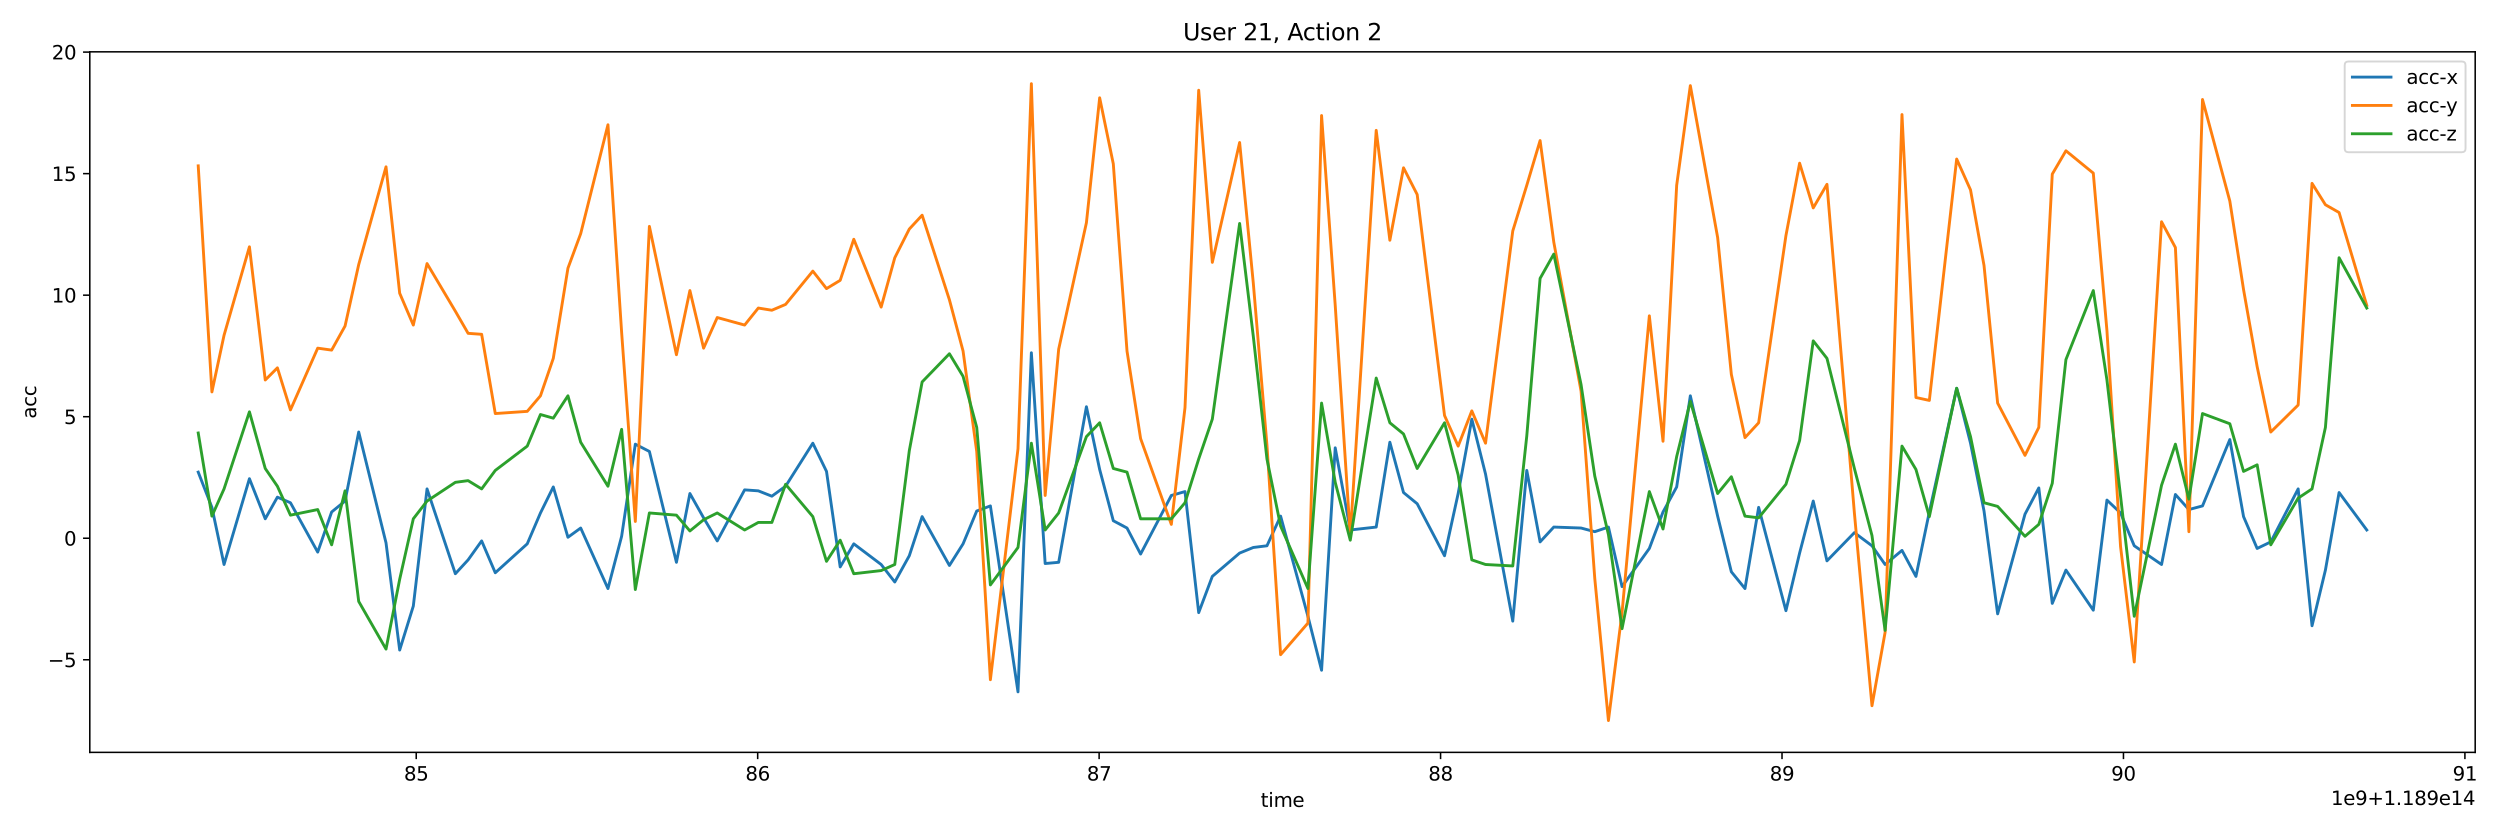 <?xml version="1.0" encoding="utf-8" standalone="no"?>
<!DOCTYPE svg PUBLIC "-//W3C//DTD SVG 1.1//EN"
  "http://www.w3.org/Graphics/SVG/1.1/DTD/svg11.dtd">
<svg xmlns:xlink="http://www.w3.org/1999/xlink" width="1296pt" height="432pt" viewBox="0 0 1296 432" xmlns="http://www.w3.org/2000/svg" version="1.1">
 <defs>
  <style type="text/css">*{stroke-linejoin: round; stroke-linecap: butt}</style>
 </defs>
 <g id="figure_1">
  <g id="patch_1">
   <path d="M 0 432 
L 1296 432 
L 1296 0 
L 0 0 
z
" style="fill: #ffffff"/>
  </g>
  <g id="axes_1">
   <g id="patch_2">
    <path d="M 46.55 390.04 
L 1283.139 390.04 
L 1283.139 26.88 
L 46.55 26.88 
z
" style="fill: #ffffff"/>
   </g>
   <g id="matplotlib.axis_1">
    <g id="xtick_1">
     <g id="line2d_1">
      <defs>
       <path id="m170a0b7552" d="M 0 0 
L 0 3.5 
" style="stroke: #000000; stroke-width: 0.8"/>
      </defs>
      <g>
       <use xlink:href="#m170a0b7552" x="215.774" y="390.04" style="stroke: #000000; stroke-width: 0.8"/>
      </g>
     </g>
     <g id="text_1">
      <!-- 85 -->
      <g transform="translate(209.411 404.638) scale(0.1 -0.1)">
       <defs>
        <path id="DejaVuSans-38" d="M 2034 2216 
Q 1584 2216 1326 1975 
Q 1069 1734 1069 1313 
Q 1069 891 1326 650 
Q 1584 409 2034 409 
Q 2484 409 2743 651 
Q 3003 894 3003 1313 
Q 3003 1734 2745 1975 
Q 2488 2216 2034 2216 
z
M 1403 2484 
Q 997 2584 770 2862 
Q 544 3141 544 3541 
Q 544 4100 942 4425 
Q 1341 4750 2034 4750 
Q 2731 4750 3128 4425 
Q 3525 4100 3525 3541 
Q 3525 3141 3298 2862 
Q 3072 2584 2669 2484 
Q 3125 2378 3379 2068 
Q 3634 1759 3634 1313 
Q 3634 634 3220 271 
Q 2806 -91 2034 -91 
Q 1263 -91 848 271 
Q 434 634 434 1313 
Q 434 1759 690 2068 
Q 947 2378 1403 2484 
z
M 1172 3481 
Q 1172 3119 1398 2916 
Q 1625 2713 2034 2713 
Q 2441 2713 2670 2916 
Q 2900 3119 2900 3481 
Q 2900 3844 2670 4047 
Q 2441 4250 2034 4250 
Q 1625 4250 1398 4047 
Q 1172 3844 1172 3481 
z
" transform="scale(0.016)"/>
        <path id="DejaVuSans-35" d="M 691 4666 
L 3169 4666 
L 3169 4134 
L 1269 4134 
L 1269 2991 
Q 1406 3038 1543 3061 
Q 1681 3084 1819 3084 
Q 2600 3084 3056 2656 
Q 3513 2228 3513 1497 
Q 3513 744 3044 326 
Q 2575 -91 1722 -91 
Q 1428 -91 1123 -41 
Q 819 9 494 109 
L 494 744 
Q 775 591 1075 516 
Q 1375 441 1709 441 
Q 2250 441 2565 725 
Q 2881 1009 2881 1497 
Q 2881 1984 2565 2268 
Q 2250 2553 1709 2553 
Q 1456 2553 1204 2497 
Q 953 2441 691 2322 
L 691 4666 
z
" transform="scale(0.016)"/>
       </defs>
       <use xlink:href="#DejaVuSans-38"/>
       <use xlink:href="#DejaVuSans-35" x="63.623"/>
      </g>
     </g>
    </g>
    <g id="xtick_2">
     <g id="line2d_2">
      <g>
       <use xlink:href="#m170a0b7552" x="392.78" y="390.04" style="stroke: #000000; stroke-width: 0.8"/>
      </g>
     </g>
     <g id="text_2">
      <!-- 86 -->
      <g transform="translate(386.417 404.638) scale(0.1 -0.1)">
       <defs>
        <path id="DejaVuSans-36" d="M 2113 2584 
Q 1688 2584 1439 2293 
Q 1191 2003 1191 1497 
Q 1191 994 1439 701 
Q 1688 409 2113 409 
Q 2538 409 2786 701 
Q 3034 994 3034 1497 
Q 3034 2003 2786 2293 
Q 2538 2584 2113 2584 
z
M 3366 4563 
L 3366 3988 
Q 3128 4100 2886 4159 
Q 2644 4219 2406 4219 
Q 1781 4219 1451 3797 
Q 1122 3375 1075 2522 
Q 1259 2794 1537 2939 
Q 1816 3084 2150 3084 
Q 2853 3084 3261 2657 
Q 3669 2231 3669 1497 
Q 3669 778 3244 343 
Q 2819 -91 2113 -91 
Q 1303 -91 875 529 
Q 447 1150 447 2328 
Q 447 3434 972 4092 
Q 1497 4750 2381 4750 
Q 2619 4750 2861 4703 
Q 3103 4656 3366 4563 
z
" transform="scale(0.016)"/>
       </defs>
       <use xlink:href="#DejaVuSans-38"/>
       <use xlink:href="#DejaVuSans-36" x="63.623"/>
      </g>
     </g>
    </g>
    <g id="xtick_3">
     <g id="line2d_3">
      <g>
       <use xlink:href="#m170a0b7552" x="569.786" y="390.04" style="stroke: #000000; stroke-width: 0.8"/>
      </g>
     </g>
     <g id="text_3">
      <!-- 87 -->
      <g transform="translate(563.423 404.638) scale(0.1 -0.1)">
       <defs>
        <path id="DejaVuSans-37" d="M 525 4666 
L 3525 4666 
L 3525 4397 
L 1831 0 
L 1172 0 
L 2766 4134 
L 525 4134 
L 525 4666 
z
" transform="scale(0.016)"/>
       </defs>
       <use xlink:href="#DejaVuSans-38"/>
       <use xlink:href="#DejaVuSans-37" x="63.623"/>
      </g>
     </g>
    </g>
    <g id="xtick_4">
     <g id="line2d_4">
      <g>
       <use xlink:href="#m170a0b7552" x="746.792" y="390.04" style="stroke: #000000; stroke-width: 0.8"/>
      </g>
     </g>
     <g id="text_4">
      <!-- 88 -->
      <g transform="translate(740.429 404.638) scale(0.1 -0.1)">
       <use xlink:href="#DejaVuSans-38"/>
       <use xlink:href="#DejaVuSans-38" x="63.623"/>
      </g>
     </g>
    </g>
    <g id="xtick_5">
     <g id="line2d_5">
      <g>
       <use xlink:href="#m170a0b7552" x="923.797" y="390.04" style="stroke: #000000; stroke-width: 0.8"/>
      </g>
     </g>
     <g id="text_5">
      <!-- 89 -->
      <g transform="translate(917.435 404.638) scale(0.1 -0.1)">
       <defs>
        <path id="DejaVuSans-39" d="M 703 97 
L 703 672 
Q 941 559 1184 500 
Q 1428 441 1663 441 
Q 2288 441 2617 861 
Q 2947 1281 2994 2138 
Q 2813 1869 2534 1725 
Q 2256 1581 1919 1581 
Q 1219 1581 811 2004 
Q 403 2428 403 3163 
Q 403 3881 828 4315 
Q 1253 4750 1959 4750 
Q 2769 4750 3195 4129 
Q 3622 3509 3622 2328 
Q 3622 1225 3098 567 
Q 2575 -91 1691 -91 
Q 1453 -91 1209 -44 
Q 966 3 703 97 
z
M 1959 2075 
Q 2384 2075 2632 2365 
Q 2881 2656 2881 3163 
Q 2881 3666 2632 3958 
Q 2384 4250 1959 4250 
Q 1534 4250 1286 3958 
Q 1038 3666 1038 3163 
Q 1038 2656 1286 2365 
Q 1534 2075 1959 2075 
z
" transform="scale(0.016)"/>
       </defs>
       <use xlink:href="#DejaVuSans-38"/>
       <use xlink:href="#DejaVuSans-39" x="63.623"/>
      </g>
     </g>
    </g>
    <g id="xtick_6">
     <g id="line2d_6">
      <g>
       <use xlink:href="#m170a0b7552" x="1100.803" y="390.04" style="stroke: #000000; stroke-width: 0.8"/>
      </g>
     </g>
     <g id="text_6">
      <!-- 90 -->
      <g transform="translate(1094.441 404.638) scale(0.1 -0.1)">
       <defs>
        <path id="DejaVuSans-30" d="M 2034 4250 
Q 1547 4250 1301 3770 
Q 1056 3291 1056 2328 
Q 1056 1369 1301 889 
Q 1547 409 2034 409 
Q 2525 409 2770 889 
Q 3016 1369 3016 2328 
Q 3016 3291 2770 3770 
Q 2525 4250 2034 4250 
z
M 2034 4750 
Q 2819 4750 3233 4129 
Q 3647 3509 3647 2328 
Q 3647 1150 3233 529 
Q 2819 -91 2034 -91 
Q 1250 -91 836 529 
Q 422 1150 422 2328 
Q 422 3509 836 4129 
Q 1250 4750 2034 4750 
z
" transform="scale(0.016)"/>
       </defs>
       <use xlink:href="#DejaVuSans-39"/>
       <use xlink:href="#DejaVuSans-30" x="63.623"/>
      </g>
     </g>
    </g>
    <g id="xtick_7">
     <g id="line2d_7">
      <g>
       <use xlink:href="#m170a0b7552" x="1277.809" y="390.04" style="stroke: #000000; stroke-width: 0.8"/>
      </g>
     </g>
     <g id="text_7">
      <!-- 91 -->
      <g transform="translate(1271.447 404.638) scale(0.1 -0.1)">
       <defs>
        <path id="DejaVuSans-31" d="M 794 531 
L 1825 531 
L 1825 4091 
L 703 3866 
L 703 4441 
L 1819 4666 
L 2450 4666 
L 2450 531 
L 3481 531 
L 3481 0 
L 794 0 
L 794 531 
z
" transform="scale(0.016)"/>
       </defs>
       <use xlink:href="#DejaVuSans-39"/>
       <use xlink:href="#DejaVuSans-31" x="63.623"/>
      </g>
     </g>
    </g>
    <g id="text_8">
     <!-- time -->
     <g transform="translate(653.549 418.317) scale(0.1 -0.1)">
      <defs>
       <path id="DejaVuSans-74" d="M 1172 4494 
L 1172 3500 
L 2356 3500 
L 2356 3053 
L 1172 3053 
L 1172 1153 
Q 1172 725 1289 603 
Q 1406 481 1766 481 
L 2356 481 
L 2356 0 
L 1766 0 
Q 1100 0 847 248 
Q 594 497 594 1153 
L 594 3053 
L 172 3053 
L 172 3500 
L 594 3500 
L 594 4494 
L 1172 4494 
z
" transform="scale(0.016)"/>
       <path id="DejaVuSans-69" d="M 603 3500 
L 1178 3500 
L 1178 0 
L 603 0 
L 603 3500 
z
M 603 4863 
L 1178 4863 
L 1178 4134 
L 603 4134 
L 603 4863 
z
" transform="scale(0.016)"/>
       <path id="DejaVuSans-6d" d="M 3328 2828 
Q 3544 3216 3844 3400 
Q 4144 3584 4550 3584 
Q 5097 3584 5394 3201 
Q 5691 2819 5691 2113 
L 5691 0 
L 5113 0 
L 5113 2094 
Q 5113 2597 4934 2840 
Q 4756 3084 4391 3084 
Q 3944 3084 3684 2787 
Q 3425 2491 3425 1978 
L 3425 0 
L 2847 0 
L 2847 2094 
Q 2847 2600 2669 2842 
Q 2491 3084 2119 3084 
Q 1678 3084 1418 2786 
Q 1159 2488 1159 1978 
L 1159 0 
L 581 0 
L 581 3500 
L 1159 3500 
L 1159 2956 
Q 1356 3278 1631 3431 
Q 1906 3584 2284 3584 
Q 2666 3584 2933 3390 
Q 3200 3197 3328 2828 
z
" transform="scale(0.016)"/>
       <path id="DejaVuSans-65" d="M 3597 1894 
L 3597 1613 
L 953 1613 
Q 991 1019 1311 708 
Q 1631 397 2203 397 
Q 2534 397 2845 478 
Q 3156 559 3463 722 
L 3463 178 
Q 3153 47 2828 -22 
Q 2503 -91 2169 -91 
Q 1331 -91 842 396 
Q 353 884 353 1716 
Q 353 2575 817 3079 
Q 1281 3584 2069 3584 
Q 2775 3584 3186 3129 
Q 3597 2675 3597 1894 
z
M 3022 2063 
Q 3016 2534 2758 2815 
Q 2500 3097 2075 3097 
Q 1594 3097 1305 2825 
Q 1016 2553 972 2059 
L 3022 2063 
z
" transform="scale(0.016)"/>
      </defs>
      <use xlink:href="#DejaVuSans-74"/>
      <use xlink:href="#DejaVuSans-69" x="39.209"/>
      <use xlink:href="#DejaVuSans-6d" x="66.992"/>
      <use xlink:href="#DejaVuSans-65" x="164.404"/>
     </g>
    </g>
    <g id="text_9">
     <!-- 1e9+1.189e14 -->
     <g transform="translate(1208.375 417.317) scale(0.1 -0.1)">
      <defs>
       <path id="DejaVuSans-2b" d="M 2944 4013 
L 2944 2272 
L 4684 2272 
L 4684 1741 
L 2944 1741 
L 2944 0 
L 2419 0 
L 2419 1741 
L 678 1741 
L 678 2272 
L 2419 2272 
L 2419 4013 
L 2944 4013 
z
" transform="scale(0.016)"/>
       <path id="DejaVuSans-2e" d="M 684 794 
L 1344 794 
L 1344 0 
L 684 0 
L 684 794 
z
" transform="scale(0.016)"/>
       <path id="DejaVuSans-34" d="M 2419 4116 
L 825 1625 
L 2419 1625 
L 2419 4116 
z
M 2253 4666 
L 3047 4666 
L 3047 1625 
L 3713 1625 
L 3713 1100 
L 3047 1100 
L 3047 0 
L 2419 0 
L 2419 1100 
L 313 1100 
L 313 1709 
L 2253 4666 
z
" transform="scale(0.016)"/>
      </defs>
      <use xlink:href="#DejaVuSans-31"/>
      <use xlink:href="#DejaVuSans-65" x="63.623"/>
      <use xlink:href="#DejaVuSans-39" x="125.146"/>
      <use xlink:href="#DejaVuSans-2b" x="188.77"/>
      <use xlink:href="#DejaVuSans-31" x="272.559"/>
      <use xlink:href="#DejaVuSans-2e" x="336.182"/>
      <use xlink:href="#DejaVuSans-31" x="367.969"/>
      <use xlink:href="#DejaVuSans-38" x="431.592"/>
      <use xlink:href="#DejaVuSans-39" x="495.215"/>
      <use xlink:href="#DejaVuSans-65" x="558.838"/>
      <use xlink:href="#DejaVuSans-31" x="620.361"/>
      <use xlink:href="#DejaVuSans-34" x="683.984"/>
     </g>
    </g>
   </g>
   <g id="matplotlib.axis_2">
    <g id="ytick_1">
     <g id="line2d_8">
      <defs>
       <path id="m8bd1a8bd6f" d="M 0 0 
L -3.5 0 
" style="stroke: #000000; stroke-width: 0.8"/>
      </defs>
      <g>
       <use xlink:href="#m8bd1a8bd6f" x="46.55" y="342.03" style="stroke: #000000; stroke-width: 0.8"/>
      </g>
     </g>
     <g id="text_10">
      <!-- −5 -->
      <g transform="translate(24.808 345.83) scale(0.1 -0.1)">
       <defs>
        <path id="DejaVuSans-2212" d="M 678 2272 
L 4684 2272 
L 4684 1741 
L 678 1741 
L 678 2272 
z
" transform="scale(0.016)"/>
       </defs>
       <use xlink:href="#DejaVuSans-2212"/>
       <use xlink:href="#DejaVuSans-35" x="83.789"/>
      </g>
     </g>
    </g>
    <g id="ytick_2">
     <g id="line2d_9">
      <g>
       <use xlink:href="#m8bd1a8bd6f" x="46.55" y="279.025" style="stroke: #000000; stroke-width: 0.8"/>
      </g>
     </g>
     <g id="text_11">
      <!-- 0 -->
      <g transform="translate(33.188 282.825) scale(0.1 -0.1)">
       <use xlink:href="#DejaVuSans-30"/>
      </g>
     </g>
    </g>
    <g id="ytick_3">
     <g id="line2d_10">
      <g>
       <use xlink:href="#m8bd1a8bd6f" x="46.55" y="216.021" style="stroke: #000000; stroke-width: 0.8"/>
      </g>
     </g>
     <g id="text_12">
      <!-- 5 -->
      <g transform="translate(33.188 219.82) scale(0.1 -0.1)">
       <use xlink:href="#DejaVuSans-35"/>
      </g>
     </g>
    </g>
    <g id="ytick_4">
     <g id="line2d_11">
      <g>
       <use xlink:href="#m8bd1a8bd6f" x="46.55" y="153.016" style="stroke: #000000; stroke-width: 0.8"/>
      </g>
     </g>
     <g id="text_13">
      <!-- 10 -->
      <g transform="translate(26.825 156.815) scale(0.1 -0.1)">
       <use xlink:href="#DejaVuSans-31"/>
       <use xlink:href="#DejaVuSans-30" x="63.623"/>
      </g>
     </g>
    </g>
    <g id="ytick_5">
     <g id="line2d_12">
      <g>
       <use xlink:href="#m8bd1a8bd6f" x="46.55" y="90.011" style="stroke: #000000; stroke-width: 0.8"/>
      </g>
     </g>
     <g id="text_14">
      <!-- 15 -->
      <g transform="translate(26.825 93.81) scale(0.1 -0.1)">
       <use xlink:href="#DejaVuSans-31"/>
       <use xlink:href="#DejaVuSans-35" x="63.623"/>
      </g>
     </g>
    </g>
    <g id="ytick_6">
     <g id="line2d_13">
      <g>
       <use xlink:href="#m8bd1a8bd6f" x="46.55" y="27.006" style="stroke: #000000; stroke-width: 0.8"/>
      </g>
     </g>
     <g id="text_15">
      <!-- 20 -->
      <g transform="translate(26.825 30.805) scale(0.1 -0.1)">
       <defs>
        <path id="DejaVuSans-32" d="M 1228 531 
L 3431 531 
L 3431 0 
L 469 0 
L 469 531 
Q 828 903 1448 1529 
Q 2069 2156 2228 2338 
Q 2531 2678 2651 2914 
Q 2772 3150 2772 3378 
Q 2772 3750 2511 3984 
Q 2250 4219 1831 4219 
Q 1534 4219 1204 4116 
Q 875 4013 500 3803 
L 500 4441 
Q 881 4594 1212 4672 
Q 1544 4750 1819 4750 
Q 2544 4750 2975 4387 
Q 3406 4025 3406 3419 
Q 3406 3131 3298 2873 
Q 3191 2616 2906 2266 
Q 2828 2175 2409 1742 
Q 1991 1309 1228 531 
z
" transform="scale(0.016)"/>
       </defs>
       <use xlink:href="#DejaVuSans-32"/>
       <use xlink:href="#DejaVuSans-30" x="63.623"/>
      </g>
     </g>
    </g>
    <g id="text_16">
     <!-- acc -->
     <g transform="translate(18.728 217.023) rotate(-90) scale(0.1 -0.1)">
      <defs>
       <path id="DejaVuSans-61" d="M 2194 1759 
Q 1497 1759 1228 1600 
Q 959 1441 959 1056 
Q 959 750 1161 570 
Q 1363 391 1709 391 
Q 2188 391 2477 730 
Q 2766 1069 2766 1631 
L 2766 1759 
L 2194 1759 
z
M 3341 1997 
L 3341 0 
L 2766 0 
L 2766 531 
Q 2569 213 2275 61 
Q 1981 -91 1556 -91 
Q 1019 -91 701 211 
Q 384 513 384 1019 
Q 384 1609 779 1909 
Q 1175 2209 1959 2209 
L 2766 2209 
L 2766 2266 
Q 2766 2663 2505 2880 
Q 2244 3097 1772 3097 
Q 1472 3097 1187 3025 
Q 903 2953 641 2809 
L 641 3341 
Q 956 3463 1253 3523 
Q 1550 3584 1831 3584 
Q 2591 3584 2966 3190 
Q 3341 2797 3341 1997 
z
" transform="scale(0.016)"/>
       <path id="DejaVuSans-63" d="M 3122 3366 
L 3122 2828 
Q 2878 2963 2633 3030 
Q 2388 3097 2138 3097 
Q 1578 3097 1268 2742 
Q 959 2388 959 1747 
Q 959 1106 1268 751 
Q 1578 397 2138 397 
Q 2388 397 2633 464 
Q 2878 531 3122 666 
L 3122 134 
Q 2881 22 2623 -34 
Q 2366 -91 2075 -91 
Q 1284 -91 818 406 
Q 353 903 353 1747 
Q 353 2603 823 3093 
Q 1294 3584 2113 3584 
Q 2378 3584 2631 3529 
Q 2884 3475 3122 3366 
z
" transform="scale(0.016)"/>
      </defs>
      <use xlink:href="#DejaVuSans-61"/>
      <use xlink:href="#DejaVuSans-63" x="61.279"/>
      <use xlink:href="#DejaVuSans-63" x="116.26"/>
     </g>
    </g>
   </g>
   <g id="line2d_14">
    <path d="M 102.759 244.751 
L 109.857 263.022 
L 116.144 292.634 
L 129.303 248.153 
L 137.503 268.945 
L 143.801 257.73 
L 150.57 260.628 
L 164.701 286.208 
L 171.923 265.416 
L 178.875 259.746 
L 185.957 223.959 
L 200.11 281.42 
L 207.192 336.99 
L 214.262 314.182 
L 221.377 253.445 
L 236.053 297.423 
L 242.665 290.24 
L 249.687 280.412 
L 256.753 296.919 
L 273.32 281.924 
L 280.175 265.92 
L 286.825 252.437 
L 294.42 278.521 
L 301.026 273.733 
L 315.162 305.109 
L 322.25 278.017 
L 329.348 230.26 
L 336.64 234.04 
L 350.663 291.5 
L 357.642 255.84 
L 364.74 268.441 
L 371.816 280.412 
L 386.007 253.95 
L 393.105 254.454 
L 400.127 257.226 
L 407.252 252.059 
L 421.367 229.756 
L 428.46 244.373 
L 435.552 293.895 
L 442.602 281.924 
L 456.792 292.634 
L 463.852 301.707 
L 471.377 288.098 
L 478.032 267.811 
L 492.174 293.139 
L 499.256 281.924 
L 506.332 264.912 
L 513.419 262.266 
L 527.728 358.664 
L 534.659 182.88 
L 541.811 292.13 
L 548.822 291.5 
L 563.197 210.854 
L 570.062 243.365 
L 577.139 269.953 
L 584.242 273.733 
L 591.286 287.216 
L 607.216 256.848 
L 614.297 254.832 
L 621.401 317.584 
L 628.466 298.809 
L 642.619 286.712 
L 649.706 283.814 
L 656.788 282.932 
L 663.864 267.559 
L 678.028 319.475 
L 685.104 347.449 
L 692.18 232.15 
L 699.975 274.741 
L 713.426 273.229 
L 720.502 229.252 
L 727.584 255.336 
L 734.666 261.132 
L 748.84 288.098 
L 755.911 255.84 
L 762.987 217.281 
L 770.101 245.759 
L 784.216 321.995 
L 791.482 243.869 
L 798.385 280.916 
L 805.488 273.229 
L 819.625 273.733 
L 826.723 275.623 
L 833.81 273.229 
L 840.865 304.101 
L 855.018 284.318 
L 862.105 265.416 
L 869.186 252.437 
L 876.268 205.184 
L 890.426 267.559 
L 897.53 296.415 
L 904.595 305.109 
L 911.682 263.022 
L 925.824 316.576 
L 932.917 286.712 
L 939.982 259.746 
L 947.096 290.744 
L 961.314 276.127 
L 970.432 282.932 
L 977.238 292.634 
L 985.989 285.326 
L 993.222 298.809 
L 1000.169 265.416 
L 1014.338 201.277 
L 1021.517 229.756 
L 1028.518 264.912 
L 1035.572 318.214 
L 1049.752 266.55 
L 1056.915 252.941 
L 1063.899 312.796 
L 1070.976 295.533 
L 1085.161 316.324 
L 1092.237 259.242 
L 1099.297 265.92 
L 1106.395 282.932 
L 1120.548 292.634 
L 1127.727 256.344 
L 1134.722 264.156 
L 1141.782 262.266 
L 1155.94 227.865 
L 1163.055 267.811 
L 1170.104 284.318 
L 1177.175 280.916 
L 1191.365 253.445 
L 1198.555 324.389 
L 1205.496 295.533 
L 1212.578 255.336 
L 1226.931 274.741 
L 1226.931 274.741 
" clip-path="url(#p3946f24525)" style="fill: none; stroke: #1f77b4; stroke-width: 1.5; stroke-linecap: square"/>
   </g>
   <g id="line2d_15">
    <path d="M 102.759 85.979 
L 109.857 203.168 
L 116.144 173.807 
L 129.303 127.94 
L 137.503 196.993 
L 143.801 190.693 
L 150.57 212.492 
L 164.701 180.486 
L 171.923 181.494 
L 178.875 169.019 
L 185.957 137.139 
L 200.11 86.483 
L 207.192 152.008 
L 214.262 168.515 
L 221.377 136.634 
L 236.053 161.332 
L 242.665 172.799 
L 249.687 173.303 
L 256.753 214.382 
L 273.32 213.248 
L 280.175 205.184 
L 286.825 185.778 
L 294.42 139.029 
L 301.026 121.135 
L 315.162 64.683 
L 322.25 172.295 
L 329.348 270.331 
L 336.64 117.355 
L 350.663 183.888 
L 357.642 150.622 
L 364.74 180.486 
L 371.816 164.609 
L 386.007 168.515 
L 393.105 159.694 
L 400.127 160.828 
L 407.252 157.804 
L 421.367 140.541 
L 428.46 149.613 
L 435.552 145.329 
L 442.602 124.033 
L 456.792 159.19 
L 463.852 133.61 
L 471.377 118.741 
L 478.032 111.559 
L 492.174 155.41 
L 499.256 181.998 
L 506.332 234.04 
L 513.419 352.363 
L 527.728 232.654 
L 534.659 43.387 
L 541.811 256.848 
L 548.822 180.99 
L 563.197 115.465 
L 570.062 50.696 
L 577.139 84.97 
L 584.242 181.998 
L 591.286 227.361 
L 607.216 271.843 
L 614.297 211.358 
L 621.401 46.79 
L 628.466 136.004 
L 642.619 73.882 
L 649.706 146.715 
L 656.788 230.764 
L 663.864 339.384 
L 678.028 323.003 
L 685.104 59.895 
L 692.18 158.308 
L 699.975 277.639 
L 713.426 67.581 
L 720.502 124.538 
L 727.584 86.987 
L 734.666 100.848 
L 748.84 215.391 
L 755.911 231.268 
L 762.987 212.996 
L 770.101 229.756 
L 784.216 119.749 
L 791.482 96.059 
L 798.385 72.874 
L 805.488 125.546 
L 819.625 202.79 
L 826.723 299.817 
L 833.81 373.533 
L 840.865 317.584 
L 855.018 163.727 
L 862.105 228.748 
L 869.186 96.059 
L 876.268 44.395 
L 890.426 123.151 
L 897.53 194.095 
L 904.595 226.857 
L 911.682 219.171 
L 925.824 122.143 
L 932.917 84.592 
L 939.982 107.778 
L 947.096 95.555 
L 961.314 265.92 
L 970.432 365.846 
L 977.238 327.791 
L 985.989 59.391 
L 993.222 206.066 
L 1000.169 207.578 
L 1014.338 82.45 
L 1021.517 98.454 
L 1028.518 137.643 
L 1035.572 208.964 
L 1049.752 236.056 
L 1056.915 221.565 
L 1063.899 90.263 
L 1070.976 78.166 
L 1085.161 89.759 
L 1092.237 171.413 
L 1099.297 283.31 
L 1106.395 343.164 
L 1120.548 114.961 
L 1127.727 128.318 
L 1134.722 275.623 
L 1141.782 51.578 
L 1155.94 104.25 
L 1163.055 150.118 
L 1170.104 190.063 
L 1177.175 223.959 
L 1191.365 209.972 
L 1198.555 95.051 
L 1205.496 106.14 
L 1212.578 110.172 
L 1226.931 158.308 
L 1226.931 158.308 
" clip-path="url(#p3946f24525)" style="fill: none; stroke: #ff7f0e; stroke-width: 1.5; stroke-linecap: square"/>
   </g>
   <g id="line2d_16">
    <path d="M 102.759 224.463 
L 109.857 267.559 
L 116.144 253.445 
L 129.303 213.5 
L 137.503 242.861 
L 143.801 252.059 
L 150.57 267.055 
L 164.701 264.156 
L 171.923 282.428 
L 178.875 254.454 
L 185.957 311.788 
L 200.11 336.486 
L 207.192 300.321 
L 214.262 268.945 
L 221.377 259.746 
L 236.053 250.043 
L 242.665 249.161 
L 249.687 253.445 
L 256.753 243.869 
L 273.32 231.268 
L 280.175 214.886 
L 286.825 216.777 
L 294.42 205.184 
L 301.026 229.252 
L 315.162 252.059 
L 322.25 222.573 
L 329.348 305.613 
L 336.64 265.92 
L 350.663 267.055 
L 357.642 275.245 
L 364.74 269.449 
L 371.816 265.92 
L 386.007 274.741 
L 393.105 270.835 
L 400.127 270.835 
L 407.252 251.051 
L 421.367 267.811 
L 428.46 290.996 
L 435.552 280.034 
L 442.602 297.423 
L 456.792 295.785 
L 463.852 292.634 
L 471.377 233.662 
L 478.032 198.001 
L 492.174 183.384 
L 499.256 195.103 
L 506.332 221.565 
L 513.419 303.219 
L 527.728 283.814 
L 534.659 229.756 
L 541.811 274.741 
L 548.822 265.92 
L 563.197 226.353 
L 570.062 219.171 
L 577.139 242.861 
L 584.242 244.751 
L 591.286 268.945 
L 607.216 268.945 
L 614.297 260.628 
L 621.401 237.946 
L 628.466 217.281 
L 642.619 115.843 
L 649.706 174.311 
L 656.788 237.946 
L 663.864 272.725 
L 678.028 305.109 
L 685.104 208.964 
L 692.18 250.043 
L 699.975 280.034 
L 713.426 195.985 
L 720.502 219.171 
L 727.584 224.967 
L 734.666 242.861 
L 748.84 219.171 
L 755.911 246.263 
L 762.987 290.24 
L 770.101 292.634 
L 784.216 293.391 
L 791.482 225.975 
L 798.385 144.321 
L 805.488 131.72 
L 819.625 199.387 
L 826.723 246.767 
L 833.81 277.135 
L 840.865 325.901 
L 855.018 254.832 
L 862.105 274.237 
L 869.186 236.686 
L 876.268 208.082 
L 890.426 255.84 
L 897.53 247.145 
L 904.595 267.559 
L 911.682 268.441 
L 925.824 251.051 
L 932.917 228.37 
L 939.982 176.706 
L 947.096 185.778 
L 961.314 242.861 
L 970.432 277.639 
L 977.238 326.783 
L 985.989 231.268 
L 993.222 243.365 
L 1000.169 267.811 
L 1014.338 201.277 
L 1021.517 226.353 
L 1028.518 260.628 
L 1035.572 262.518 
L 1049.752 278.017 
L 1056.915 271.843 
L 1063.899 250.547 
L 1070.976 186.408 
L 1085.161 150.622 
L 1092.237 196.993 
L 1099.297 257.226 
L 1106.395 319.475 
L 1120.548 251.555 
L 1127.727 230.26 
L 1134.722 258.738 
L 1141.782 214.382 
L 1155.94 219.675 
L 1163.055 244.373 
L 1170.104 240.971 
L 1177.175 282.428 
L 1191.365 258.234 
L 1198.555 253.445 
L 1205.496 221.565 
L 1212.578 133.61 
L 1226.931 159.694 
L 1226.931 159.694 
" clip-path="url(#p3946f24525)" style="fill: none; stroke: #2ca02c; stroke-width: 1.5; stroke-linecap: square"/>
   </g>
   <g id="patch_3">
    <path d="M 46.55 390.04 
L 46.55 26.88 
" style="fill: none; stroke: #000000; stroke-width: 0.8; stroke-linejoin: miter; stroke-linecap: square"/>
   </g>
   <g id="patch_4">
    <path d="M 1283.139 390.04 
L 1283.139 26.88 
" style="fill: none; stroke: #000000; stroke-width: 0.8; stroke-linejoin: miter; stroke-linecap: square"/>
   </g>
   <g id="patch_5">
    <path d="M 46.55 390.04 
L 1283.139 390.04 
" style="fill: none; stroke: #000000; stroke-width: 0.8; stroke-linejoin: miter; stroke-linecap: square"/>
   </g>
   <g id="patch_6">
    <path d="M 46.55 26.88 
L 1283.139 26.88 
" style="fill: none; stroke: #000000; stroke-width: 0.8; stroke-linejoin: miter; stroke-linecap: square"/>
   </g>
   <g id="text_17">
    <!-- User 21, Action 2 -->
    <g transform="translate(613.298 20.88) scale(0.12 -0.12)">
     <defs>
      <path id="DejaVuSans-55" d="M 556 4666 
L 1191 4666 
L 1191 1831 
Q 1191 1081 1462 751 
Q 1734 422 2344 422 
Q 2950 422 3222 751 
Q 3494 1081 3494 1831 
L 3494 4666 
L 4128 4666 
L 4128 1753 
Q 4128 841 3676 375 
Q 3225 -91 2344 -91 
Q 1459 -91 1007 375 
Q 556 841 556 1753 
L 556 4666 
z
" transform="scale(0.016)"/>
      <path id="DejaVuSans-73" d="M 2834 3397 
L 2834 2853 
Q 2591 2978 2328 3040 
Q 2066 3103 1784 3103 
Q 1356 3103 1142 2972 
Q 928 2841 928 2578 
Q 928 2378 1081 2264 
Q 1234 2150 1697 2047 
L 1894 2003 
Q 2506 1872 2764 1633 
Q 3022 1394 3022 966 
Q 3022 478 2636 193 
Q 2250 -91 1575 -91 
Q 1294 -91 989 -36 
Q 684 19 347 128 
L 347 722 
Q 666 556 975 473 
Q 1284 391 1588 391 
Q 1994 391 2212 530 
Q 2431 669 2431 922 
Q 2431 1156 2273 1281 
Q 2116 1406 1581 1522 
L 1381 1569 
Q 847 1681 609 1914 
Q 372 2147 372 2553 
Q 372 3047 722 3315 
Q 1072 3584 1716 3584 
Q 2034 3584 2315 3537 
Q 2597 3491 2834 3397 
z
" transform="scale(0.016)"/>
      <path id="DejaVuSans-72" d="M 2631 2963 
Q 2534 3019 2420 3045 
Q 2306 3072 2169 3072 
Q 1681 3072 1420 2755 
Q 1159 2438 1159 1844 
L 1159 0 
L 581 0 
L 581 3500 
L 1159 3500 
L 1159 2956 
Q 1341 3275 1631 3429 
Q 1922 3584 2338 3584 
Q 2397 3584 2469 3576 
Q 2541 3569 2628 3553 
L 2631 2963 
z
" transform="scale(0.016)"/>
      <path id="DejaVuSans-20" transform="scale(0.016)"/>
      <path id="DejaVuSans-2c" d="M 750 794 
L 1409 794 
L 1409 256 
L 897 -744 
L 494 -744 
L 750 256 
L 750 794 
z
" transform="scale(0.016)"/>
      <path id="DejaVuSans-41" d="M 2188 4044 
L 1331 1722 
L 3047 1722 
L 2188 4044 
z
M 1831 4666 
L 2547 4666 
L 4325 0 
L 3669 0 
L 3244 1197 
L 1141 1197 
L 716 0 
L 50 0 
L 1831 4666 
z
" transform="scale(0.016)"/>
      <path id="DejaVuSans-6f" d="M 1959 3097 
Q 1497 3097 1228 2736 
Q 959 2375 959 1747 
Q 959 1119 1226 758 
Q 1494 397 1959 397 
Q 2419 397 2687 759 
Q 2956 1122 2956 1747 
Q 2956 2369 2687 2733 
Q 2419 3097 1959 3097 
z
M 1959 3584 
Q 2709 3584 3137 3096 
Q 3566 2609 3566 1747 
Q 3566 888 3137 398 
Q 2709 -91 1959 -91 
Q 1206 -91 779 398 
Q 353 888 353 1747 
Q 353 2609 779 3096 
Q 1206 3584 1959 3584 
z
" transform="scale(0.016)"/>
      <path id="DejaVuSans-6e" d="M 3513 2113 
L 3513 0 
L 2938 0 
L 2938 2094 
Q 2938 2591 2744 2837 
Q 2550 3084 2163 3084 
Q 1697 3084 1428 2787 
Q 1159 2491 1159 1978 
L 1159 0 
L 581 0 
L 581 3500 
L 1159 3500 
L 1159 2956 
Q 1366 3272 1645 3428 
Q 1925 3584 2291 3584 
Q 2894 3584 3203 3211 
Q 3513 2838 3513 2113 
z
" transform="scale(0.016)"/>
     </defs>
     <use xlink:href="#DejaVuSans-55"/>
     <use xlink:href="#DejaVuSans-73" x="73.193"/>
     <use xlink:href="#DejaVuSans-65" x="125.293"/>
     <use xlink:href="#DejaVuSans-72" x="186.816"/>
     <use xlink:href="#DejaVuSans-20" x="227.93"/>
     <use xlink:href="#DejaVuSans-32" x="259.717"/>
     <use xlink:href="#DejaVuSans-31" x="323.34"/>
     <use xlink:href="#DejaVuSans-2c" x="386.963"/>
     <use xlink:href="#DejaVuSans-20" x="418.75"/>
     <use xlink:href="#DejaVuSans-41" x="450.537"/>
     <use xlink:href="#DejaVuSans-63" x="517.195"/>
     <use xlink:href="#DejaVuSans-74" x="572.176"/>
     <use xlink:href="#DejaVuSans-69" x="611.385"/>
     <use xlink:href="#DejaVuSans-6f" x="639.168"/>
     <use xlink:href="#DejaVuSans-6e" x="700.35"/>
     <use xlink:href="#DejaVuSans-20" x="763.729"/>
     <use xlink:href="#DejaVuSans-32" x="795.516"/>
    </g>
   </g>
   <g id="legend_1">
    <g id="patch_7">
     <path d="M 1217.488 78.914 
L 1276.139 78.914 
Q 1278.139 78.914 1278.139 76.914 
L 1278.139 33.88 
Q 1278.139 31.88 1276.139 31.88 
L 1217.488 31.88 
Q 1215.488 31.88 1215.488 33.88 
L 1215.488 76.914 
Q 1215.488 78.914 1217.488 78.914 
z
" style="fill: #ffffff; opacity: 0.8; stroke: #cccccc; stroke-linejoin: miter"/>
    </g>
    <g id="line2d_17">
     <path d="M 1219.488 39.978 
L 1229.488 39.978 
L 1239.488 39.978 
" style="fill: none; stroke: #1f77b4; stroke-width: 1.5; stroke-linecap: square"/>
    </g>
    <g id="text_18">
     <!-- acc-x -->
     <g transform="translate(1247.488 43.478) scale(0.1 -0.1)">
      <defs>
       <path id="DejaVuSans-2d" d="M 313 2009 
L 1997 2009 
L 1997 1497 
L 313 1497 
L 313 2009 
z
" transform="scale(0.016)"/>
       <path id="DejaVuSans-78" d="M 3513 3500 
L 2247 1797 
L 3578 0 
L 2900 0 
L 1881 1375 
L 863 0 
L 184 0 
L 1544 1831 
L 300 3500 
L 978 3500 
L 1906 2253 
L 2834 3500 
L 3513 3500 
z
" transform="scale(0.016)"/>
      </defs>
      <use xlink:href="#DejaVuSans-61"/>
      <use xlink:href="#DejaVuSans-63" x="61.279"/>
      <use xlink:href="#DejaVuSans-63" x="116.26"/>
      <use xlink:href="#DejaVuSans-2d" x="171.24"/>
      <use xlink:href="#DejaVuSans-78" x="207.324"/>
     </g>
    </g>
    <g id="line2d_18">
     <path d="M 1219.488 54.657 
L 1229.488 54.657 
L 1239.488 54.657 
" style="fill: none; stroke: #ff7f0e; stroke-width: 1.5; stroke-linecap: square"/>
    </g>
    <g id="text_19">
     <!-- acc-y -->
     <g transform="translate(1247.488 58.157) scale(0.1 -0.1)">
      <defs>
       <path id="DejaVuSans-79" d="M 2059 -325 
Q 1816 -950 1584 -1140 
Q 1353 -1331 966 -1331 
L 506 -1331 
L 506 -850 
L 844 -850 
Q 1081 -850 1212 -737 
Q 1344 -625 1503 -206 
L 1606 56 
L 191 3500 
L 800 3500 
L 1894 763 
L 2988 3500 
L 3597 3500 
L 2059 -325 
z
" transform="scale(0.016)"/>
      </defs>
      <use xlink:href="#DejaVuSans-61"/>
      <use xlink:href="#DejaVuSans-63" x="61.279"/>
      <use xlink:href="#DejaVuSans-63" x="116.26"/>
      <use xlink:href="#DejaVuSans-2d" x="171.24"/>
      <use xlink:href="#DejaVuSans-79" x="205.574"/>
     </g>
    </g>
    <g id="line2d_19">
     <path d="M 1219.488 69.335 
L 1229.488 69.335 
L 1239.488 69.335 
" style="fill: none; stroke: #2ca02c; stroke-width: 1.5; stroke-linecap: square"/>
    </g>
    <g id="text_20">
     <!-- acc-z -->
     <g transform="translate(1247.488 72.835) scale(0.1 -0.1)">
      <defs>
       <path id="DejaVuSans-7a" d="M 353 3500 
L 3084 3500 
L 3084 2975 
L 922 459 
L 3084 459 
L 3084 0 
L 275 0 
L 275 525 
L 2438 3041 
L 353 3041 
L 353 3500 
z
" transform="scale(0.016)"/>
      </defs>
      <use xlink:href="#DejaVuSans-61"/>
      <use xlink:href="#DejaVuSans-63" x="61.279"/>
      <use xlink:href="#DejaVuSans-63" x="116.26"/>
      <use xlink:href="#DejaVuSans-2d" x="171.24"/>
      <use xlink:href="#DejaVuSans-7a" x="207.324"/>
     </g>
    </g>
   </g>
  </g>
 </g>
 <defs>
  <clipPath id="p3946f24525">
   <rect x="46.55" y="26.88" width="1236.589" height="363.16"/>
  </clipPath>
 </defs>
</svg>
